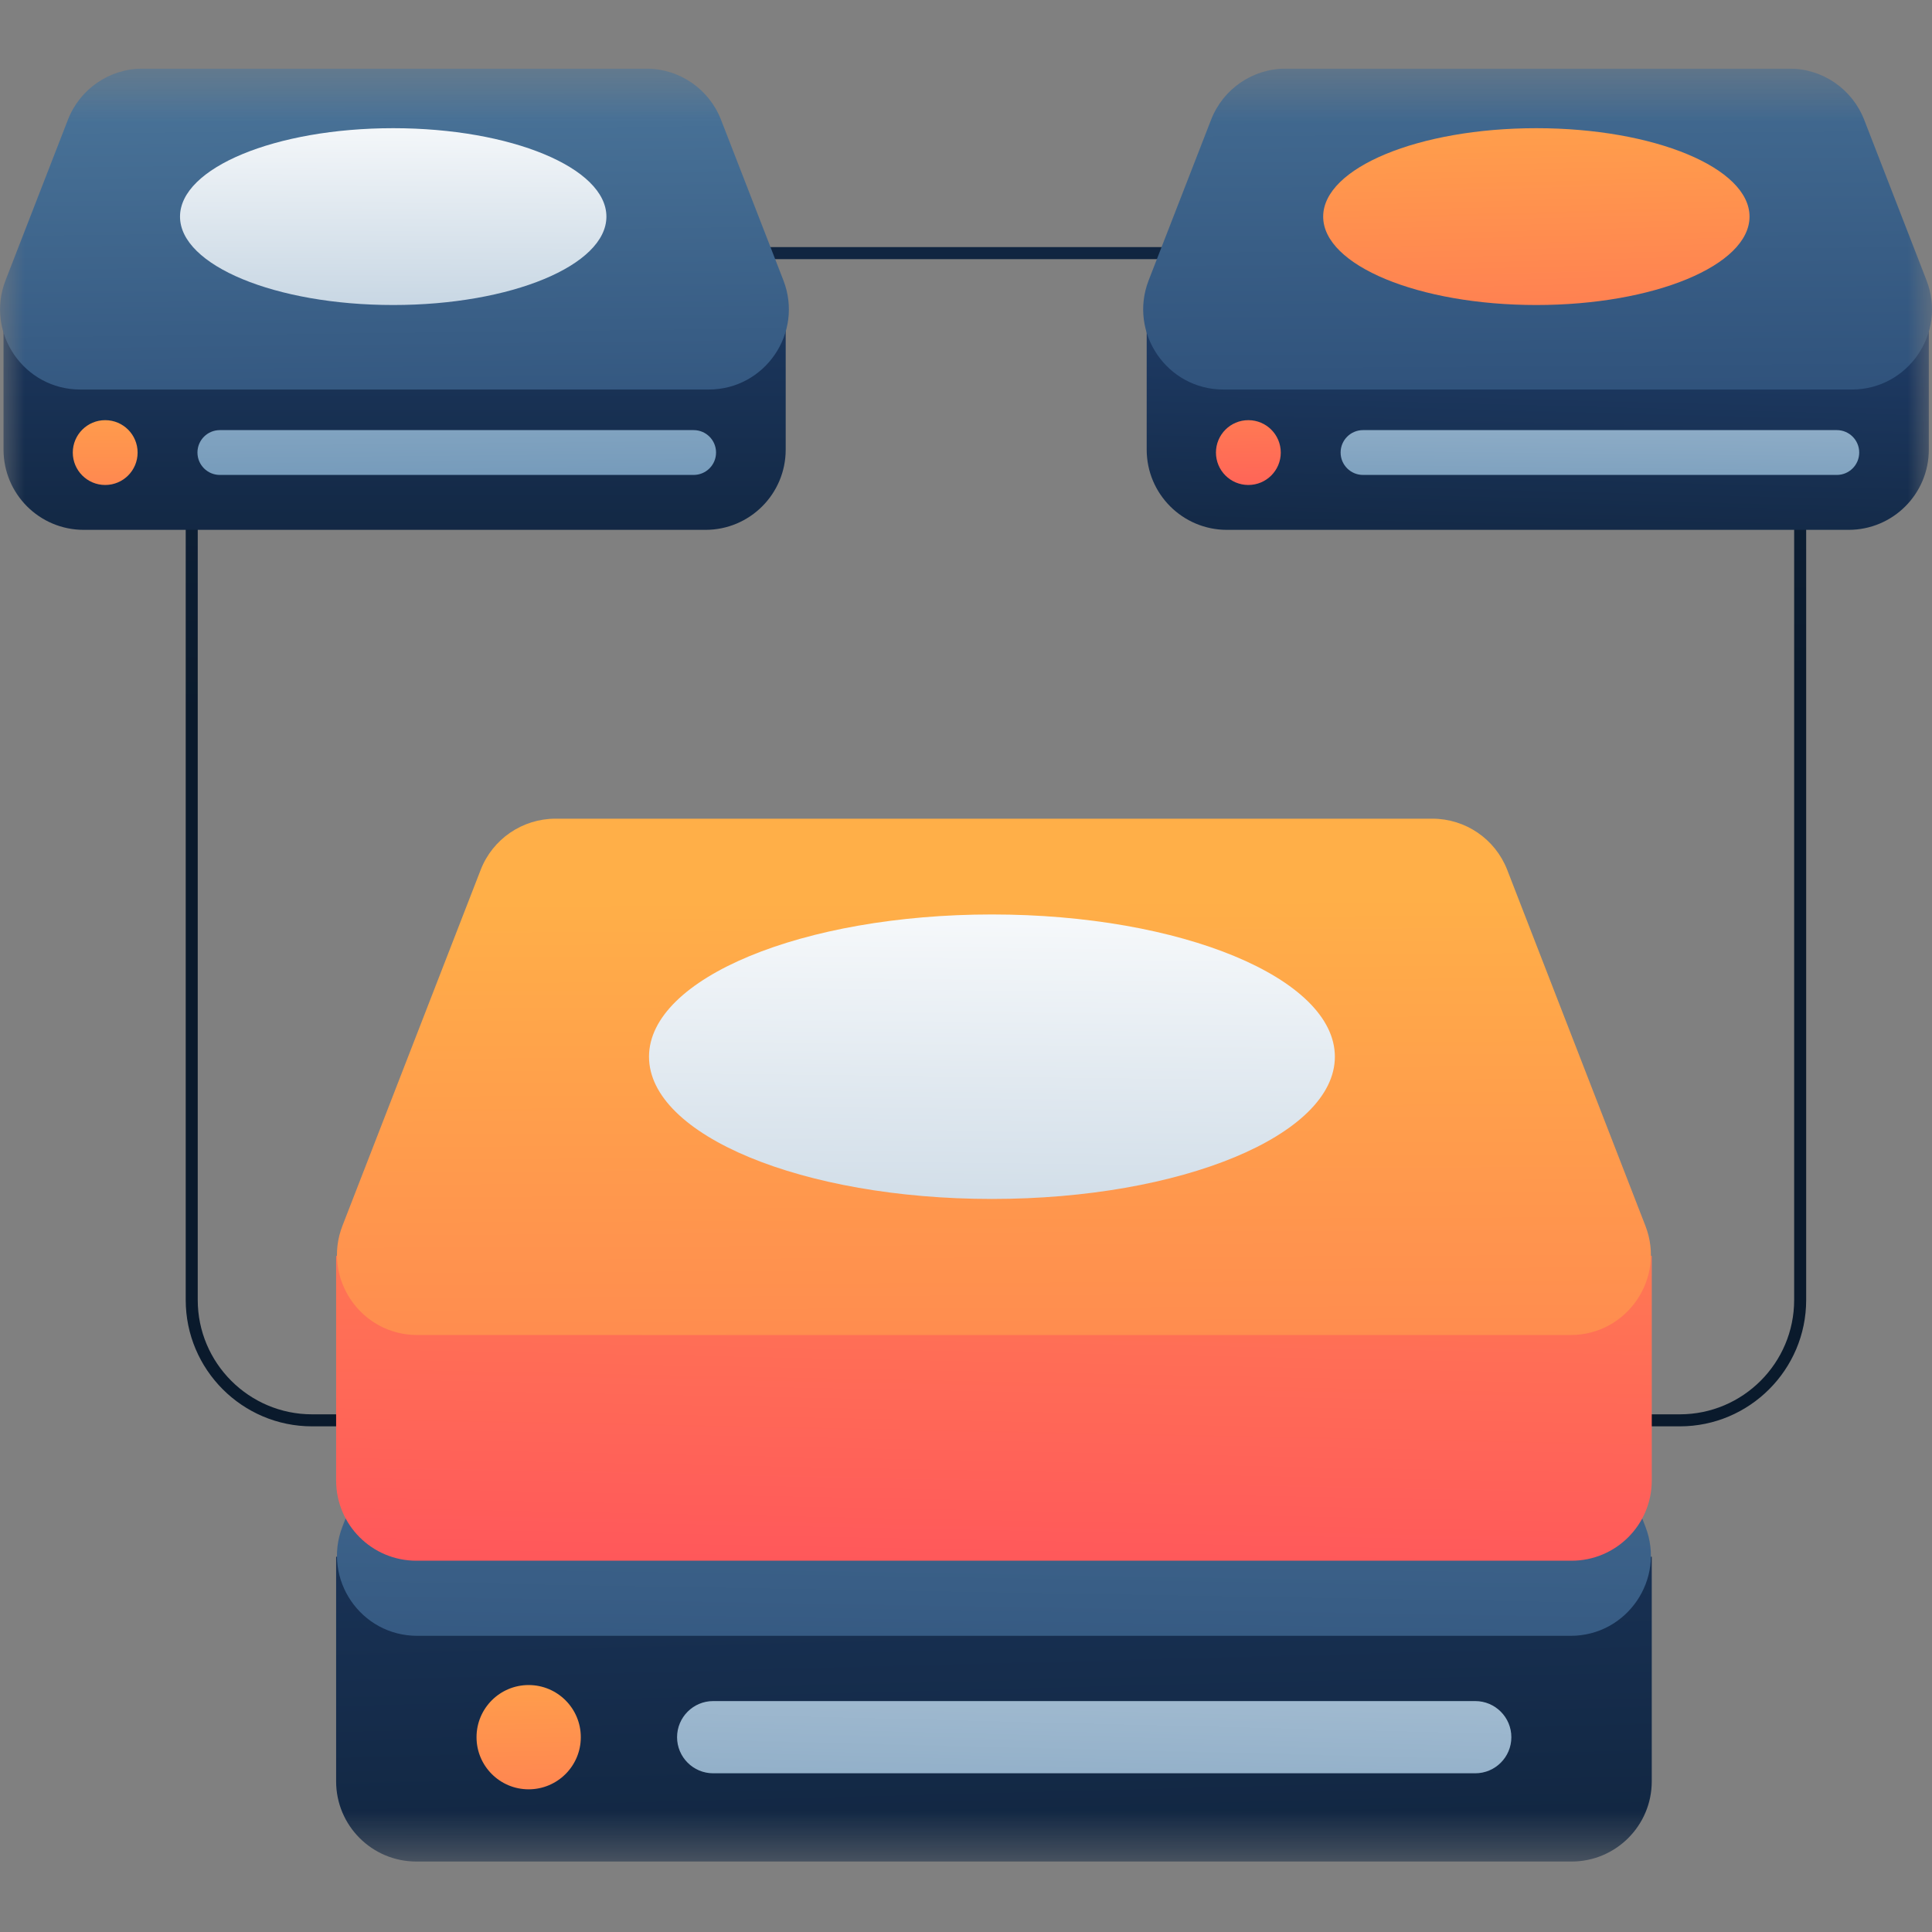 <svg width="40" height="40" viewBox="0 0 40 40" fill="none" xmlns="http://www.w3.org/2000/svg">
<rect x="0" y="0" width="40" height="40" fill="#808080" stroke="none"/>
<g clip-path="url(#clip0_2_368)">
<mask id="mask0_2_368" style="mask-type:luminance" maskUnits="userSpaceOnUse" x="0" y="1" width="40" height="38">
<path d="M40 1.42H0V38.541H40V1.42Z" fill="white"/>
</mask>
<g mask="url(#mask0_2_368)">
<path d="M34.779 29.531H6.461C5.018 29.531 3.845 28.357 3.845 26.915V7.732C3.845 6.289 5.018 5.116 6.461 5.116H34.779C36.221 5.116 37.395 6.289 37.395 7.732V26.915C37.395 28.357 36.221 29.531 34.779 29.531ZM6.461 5.365C5.156 5.365 4.094 6.427 4.094 7.732V26.915C4.094 28.22 5.156 29.282 6.461 29.282H34.779C36.084 29.282 37.146 28.22 37.146 26.915V7.732C37.146 6.427 36.084 5.365 34.779 5.365H6.461Z" fill="url(#paint0_linear_2_368)"/>
<path d="M6.959 32.23H34.198V36.88C34.198 37.798 33.454 38.541 32.537 38.541H8.62C7.702 38.541 6.959 37.798 6.959 36.88V32.23Z" fill="url(#paint1_linear_2_368)"/>
<path d="M10.945 37.046C11.541 37.046 12.025 36.563 12.025 35.967C12.025 35.37 11.541 34.887 10.945 34.887C10.349 34.887 9.866 35.37 9.866 35.967C9.866 36.563 10.349 37.046 10.945 37.046Z" fill="url(#paint2_linear_2_368)"/>
<path d="M14.765 35.219H30.544C30.956 35.219 31.291 35.554 31.291 35.967C31.291 36.379 30.956 36.714 30.544 36.714H14.765C14.353 36.714 14.018 36.379 14.018 35.967C14.018 35.554 14.353 35.219 14.765 35.219Z" fill="url(#paint3_linear_2_368)"/>
<path d="M9.952 24.237C10.2 23.599 10.816 23.178 11.501 23.178H29.656C30.341 23.178 30.956 23.599 31.205 24.237L34.066 31.606C34.489 32.695 33.686 33.868 32.519 33.868H8.638C7.471 33.868 6.668 32.695 7.09 31.606L9.952 24.237Z" fill="url(#paint4_linear_2_368)"/>
<path d="M20.537 31.051C24.458 31.051 27.637 29.733 27.637 28.106C27.637 26.48 24.458 25.162 20.537 25.162C16.616 25.162 13.437 26.48 13.437 28.106C13.437 29.733 16.616 31.051 20.537 31.051Z" fill="white" stroke="#44262A" stroke-width="0.08" stroke-linecap="round" stroke-linejoin="round"/>
<path d="M6.959 26.002H34.198V30.652C34.198 31.57 33.454 32.313 32.537 32.313H8.62C7.702 32.313 6.959 31.57 6.959 30.652V26.002Z" fill="url(#paint5_linear_2_368)"/>
<path d="M9.952 18.009C10.2 17.37 10.816 16.95 11.501 16.95H29.656C30.341 16.95 30.956 17.37 31.205 18.009L34.066 25.378C34.489 26.466 33.686 27.64 32.519 27.64H8.638C7.471 27.64 6.668 26.466 7.09 25.378L9.952 18.009Z" fill="url(#paint6_linear_2_368)"/>
<path d="M20.537 24.823C24.458 24.823 27.637 23.505 27.637 21.878C27.637 20.252 24.458 18.933 20.537 18.933C16.616 18.933 13.437 20.252 13.437 21.878C13.437 23.505 16.616 24.823 20.537 24.823Z" fill="url(#paint7_linear_2_368)"/>
<path d="M23.741 6.32H39.934V9.309C39.934 10.227 39.191 10.97 38.273 10.97H25.402C24.485 10.97 23.741 10.227 23.741 9.309V6.32Z" fill="url(#paint8_linear_2_368)"/>
<path d="M25.846 10.041C26.216 10.041 26.517 9.741 26.517 9.37C26.517 8.999 26.216 8.699 25.846 8.699C25.475 8.699 25.175 8.999 25.175 9.37C25.175 9.741 25.475 10.041 25.846 10.041Z" fill="url(#paint9_linear_2_368)"/>
<path d="M28.22 8.905H38.029C38.285 8.905 38.493 9.112 38.493 9.369C38.493 9.626 38.285 9.833 38.029 9.833H28.22C27.964 9.833 27.756 9.626 27.756 9.369C27.756 9.112 27.964 8.905 28.22 8.905Z" fill="url(#paint10_linear_2_368)"/>
<path d="M25.074 2.48C25.321 1.841 25.936 1.42 26.622 1.42H37.047C37.732 1.42 38.347 1.841 38.596 2.48L39.886 5.803C40.309 6.892 39.506 8.065 38.338 8.065H25.33C24.163 8.065 23.36 6.892 23.782 5.803L25.074 2.48Z" fill="url(#paint11_linear_2_368)"/>
<path d="M31.808 6.315C34.246 6.315 36.222 5.495 36.222 4.485C36.222 3.474 34.246 2.654 31.808 2.654C29.371 2.654 27.395 3.474 27.395 4.485C27.395 5.495 29.371 6.315 31.808 6.315Z" fill="url(#paint12_linear_2_368)"/>
<path d="M0.073 6.32H16.267V9.309C16.267 10.227 15.524 10.97 14.606 10.97H1.734C0.817 10.97 0.073 10.227 0.073 9.309V6.32Z" fill="url(#paint13_linear_2_368)"/>
<path d="M2.178 10.041C2.549 10.041 2.849 9.741 2.849 9.37C2.849 8.999 2.549 8.699 2.178 8.699C1.808 8.699 1.507 8.999 1.507 9.37C1.507 9.741 1.808 10.041 2.178 10.041Z" fill="url(#paint14_linear_2_368)"/>
<path d="M4.552 8.905H14.361C14.617 8.905 14.825 9.112 14.825 9.369C14.825 9.626 14.617 9.833 14.361 9.833H4.552C4.296 9.833 4.088 9.626 4.088 9.369C4.088 9.112 4.296 8.905 4.552 8.905Z" fill="url(#paint15_linear_2_368)"/>
<path d="M1.406 2.48C1.653 1.841 2.269 1.42 2.954 1.42H13.379C14.064 1.42 14.68 1.841 14.928 2.48L16.219 5.803C16.641 6.892 15.838 8.065 14.671 8.065H1.663C0.495 8.065 -0.308 6.892 0.115 5.803L1.406 2.48Z" fill="url(#paint16_linear_2_368)"/>
<path d="M8.141 6.315C10.579 6.315 12.555 5.495 12.555 4.485C12.555 3.474 10.579 2.654 8.141 2.654C5.703 2.654 3.727 3.474 3.727 4.485C3.727 5.495 5.703 6.315 8.141 6.315Z" fill="url(#paint17_linear_2_368)"/>
</g>
</g>
<defs>
<linearGradient id="paint0_linear_2_368" x1="20.559" y1="14.4" x2="19.42" y2="-40.59" gradientUnits="userSpaceOnUse">
<stop stop-color="#0A1A2C"/>
<stop offset="0.5" stop-color="#203E6A"/>
<stop offset="1" stop-color="#4A7499"/>
</linearGradient>
<linearGradient id="paint1_linear_2_368" x1="20.846" y1="44.918" x2="19.844" y2="6.207" gradientUnits="userSpaceOnUse">
<stop stop-color="#0A1A2C"/>
<stop offset="0.5" stop-color="#203E6A"/>
<stop offset="1" stop-color="#4A7499"/>
</linearGradient>
<linearGradient id="paint2_linear_2_368" x1="11.127" y1="45.624" x2="10.893" y2="33.229" gradientUnits="userSpaceOnUse">
<stop stop-color="#FF2A64"/>
<stop offset="1" stop-color="#FFAF48"/>
</linearGradient>
<linearGradient id="paint3_linear_2_368" x1="22.34" y1="48.727" x2="22.983" y2="22.65" gradientUnits="userSpaceOnUse">
<stop stop-color="#386E9C"/>
<stop offset="1" stop-color="white"/>
</linearGradient>
<linearGradient id="paint4_linear_2_368" x1="20.132" y1="58.281" x2="20.679" y2="26.308" gradientUnits="userSpaceOnUse">
<stop stop-color="#0A1A2C"/>
<stop offset="0.5" stop-color="#203E6A"/>
<stop offset="1" stop-color="#4A7499"/>
</linearGradient>
<linearGradient id="paint5_linear_2_368" x1="20.312" y1="41.838" x2="20.85" y2="14.55" gradientUnits="userSpaceOnUse">
<stop stop-color="#FF2A64"/>
<stop offset="1" stop-color="#FFAF48"/>
</linearGradient>
<linearGradient id="paint6_linear_2_368" x1="20.699" y1="53.277" x2="20.545" y2="18.609" gradientUnits="userSpaceOnUse">
<stop stop-color="#FF2A64"/>
<stop offset="1" stop-color="#FFAF48"/>
</linearGradient>
<linearGradient id="paint7_linear_2_368" x1="20.221" y1="49.837" x2="20.586" y2="17.502" gradientUnits="userSpaceOnUse">
<stop stop-color="#386E9C"/>
<stop offset="1" stop-color="white"/>
</linearGradient>
<linearGradient id="paint8_linear_2_368" x1="31.658" y1="14.758" x2="32.097" y2="-2.218" gradientUnits="userSpaceOnUse">
<stop stop-color="#0A1A2C"/>
<stop offset="0.5" stop-color="#203E6A"/>
<stop offset="1" stop-color="#4A7499"/>
</linearGradient>
<linearGradient id="paint9_linear_2_368" x1="25.931" y1="13.947" x2="25.766" y2="5.13" gradientUnits="userSpaceOnUse">
<stop stop-color="#FF2A64"/>
<stop offset="1" stop-color="#FFAF48"/>
</linearGradient>
<linearGradient id="paint10_linear_2_368" x1="33.06" y1="14.979" x2="33.224" y2="0.631" gradientUnits="userSpaceOnUse">
<stop stop-color="#386E9C"/>
<stop offset="1" stop-color="white"/>
</linearGradient>
<linearGradient id="paint11_linear_2_368" x1="31.998" y1="28.023" x2="31.779" y2="-0.835" gradientUnits="userSpaceOnUse">
<stop stop-color="#0A1A2C"/>
<stop offset="0.5" stop-color="#203E6A"/>
<stop offset="1" stop-color="#4A7499"/>
</linearGradient>
<linearGradient id="paint12_linear_2_368" x1="32.143" y1="17.307" x2="31.706" y2="0.55" gradientUnits="userSpaceOnUse">
<stop stop-color="#FF2A64"/>
<stop offset="1" stop-color="#FFAF48"/>
</linearGradient>
<linearGradient id="paint13_linear_2_368" x1="8.17" y1="15.149" x2="8.17" y2="-6.176" gradientUnits="userSpaceOnUse">
<stop stop-color="#0A1A2C"/>
<stop offset="0.5" stop-color="#203E6A"/>
<stop offset="1" stop-color="#4A7499"/>
</linearGradient>
<linearGradient id="paint14_linear_2_368" x1="2.178" y1="17.019" x2="2.178" y2="7.217" gradientUnits="userSpaceOnUse">
<stop stop-color="#FF2A64"/>
<stop offset="1" stop-color="#FFAF48"/>
</linearGradient>
<linearGradient id="paint15_linear_2_368" x1="9.517" y1="15.449" x2="9.338" y2="-2.544" gradientUnits="userSpaceOnUse">
<stop stop-color="#386E9C"/>
<stop offset="1" stop-color="white"/>
</linearGradient>
<linearGradient id="paint16_linear_2_368" x1="8.411" y1="26.878" x2="8.109" y2="1.635" gradientUnits="userSpaceOnUse">
<stop stop-color="#0A1A2C"/>
<stop offset="0.5" stop-color="#203E6A"/>
<stop offset="1" stop-color="#4A7499"/>
</linearGradient>
<linearGradient id="paint17_linear_2_368" x1="8.064" y1="18.507" x2="8.156" y2="1.709" gradientUnits="userSpaceOnUse">
<stop stop-color="#386E9C"/>
<stop offset="1" stop-color="white"/>
</linearGradient>
<clipPath id="clip0_2_368">
<rect width="40" height="37.16" fill="white" transform="translate(0 1.42)"/>
</clipPath>
</defs>
</svg>

